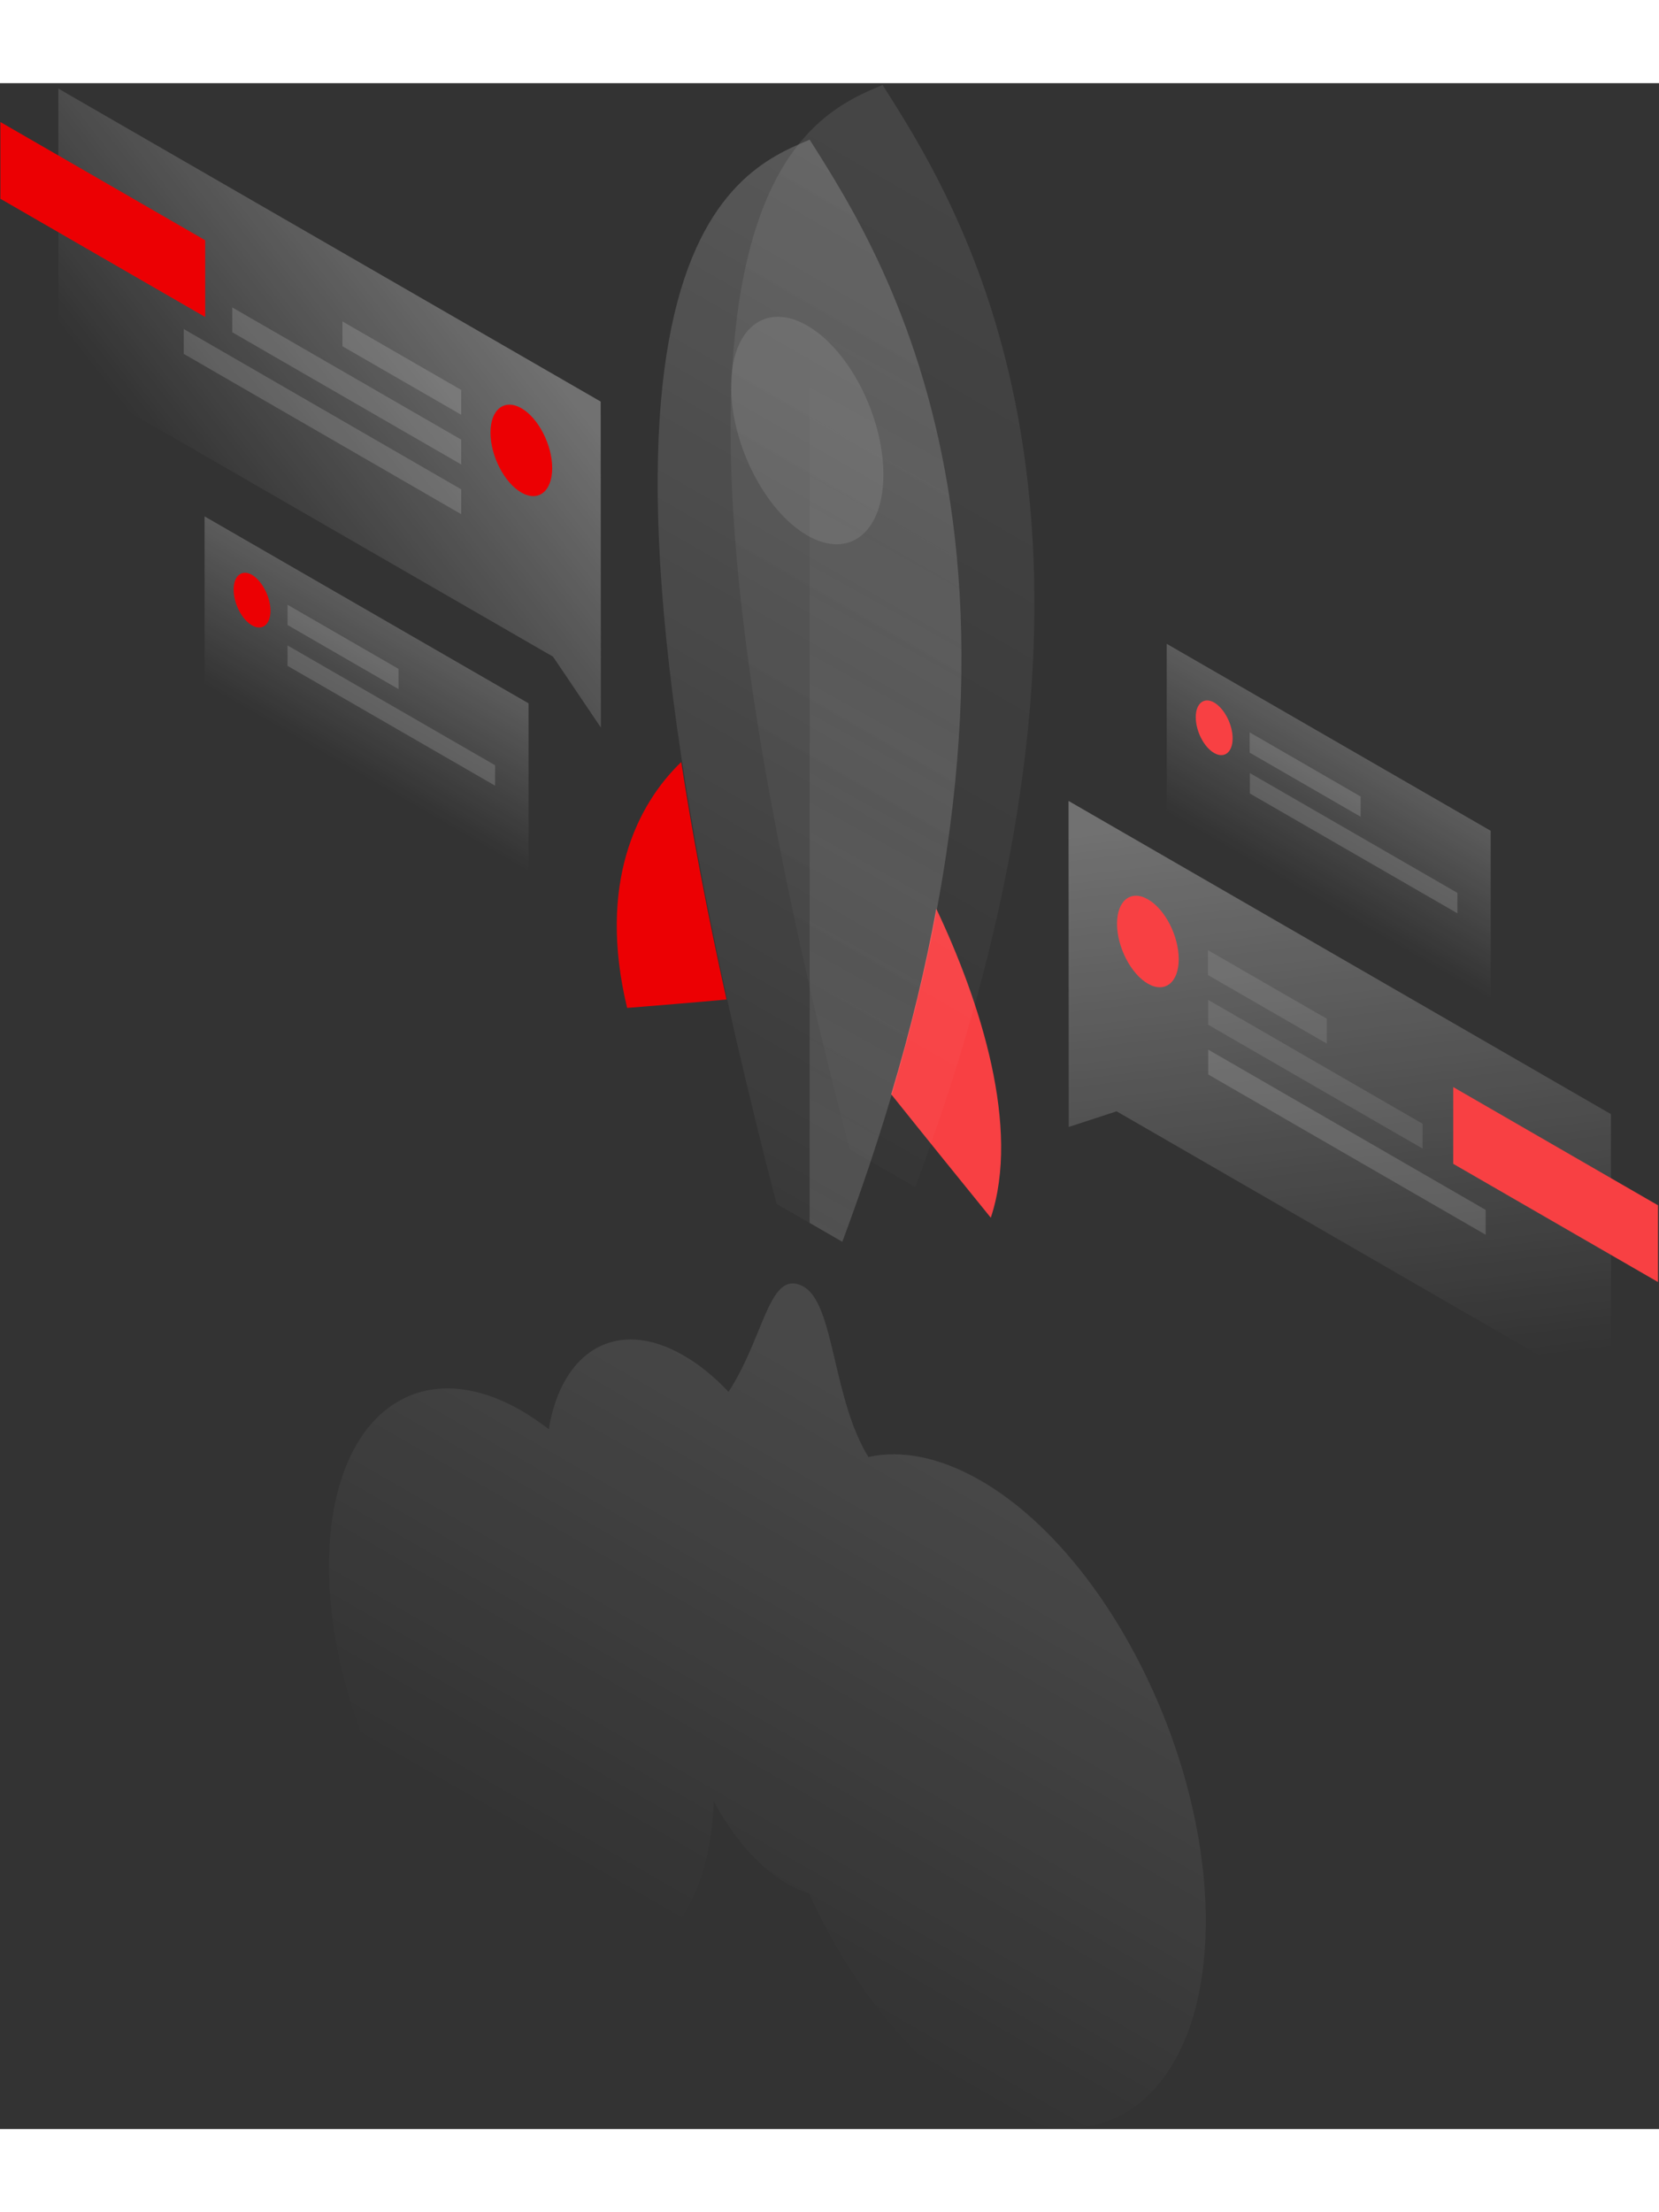 <?xml version="1.0" encoding="utf-8"?>
<!-- Generator: Adobe Illustrator 22.1.0, SVG Export Plug-In . SVG Version: 6.00 Build 0)  -->
<svg version="1.1" id="illustration" xmlns="http://www.w3.org/2000/svg" xmlns:xlink="http://www.w3.org/1999/xlink" x="0px"
	 y="0px" width="900" height="1200" viewBox="0 0 828 1021" style="enable-background:new 0 0 828 1021;" xml:space="preserve">
<rect x="0" y="0" width="828" height="1021" fill="#333333" stroke="none"/>
<style type="text/css">
	.st0{fill:#F84043;}
	.st1{fill:#EC0003;}
	.st2{opacity:0.2;fill:url(#SVGID_1_);enable-background:new    ;}
	.st3{opacity:0.1;fill:url(#SVGID_2_);enable-background:new    ;}
	.st4{opacity:0.15;fill:url(#SVGID_3_);enable-background:new    ;}
	.st5{opacity:0.1;fill:#FFFFFF;enable-background:new    ;}
	.st6{opacity:0.1;fill:url(#SVGID_4_);enable-background:new    ;
    }
	.st7{opacity:0.3;fill:url(#SVGID_5_);enable-background:new    ;}
	.st8{opacity:0.15;fill:#FFFFFF;enable-background:new    ;}
	.st9{opacity:0.3;fill:url(#SVGID_6_);enable-background:new    ;}
	.st10{opacity:0.2;fill:url(#SVGID_7_);enable-background:new    ;}
	.st11{
    opacity:0.2;fill:url(#SVGID_8_);enable-background:new    ;
    }
    .st0-1 {
    animation: forwardsAnim 1s infinite ease-in-out alternate;
    }
    .st0-2 {
    animation: forwardsAnim 1s infinite ease-in-out alternate;
    animation-delay: .4s;
    }
    .rocket {
    animation: up-down 1s infinite ease-in-out alternate;
    }
    .plit {
    animation: up-down-alt 1s infinite ease-in-out alternate;
    }
    @keyframes move-left-to-right {
        0% { transform: translate(0) }
        100% { transform: translate(40px, 40px) }
    }
    @keyframes up-down {
        0% { transform: translate(0) }
        100% { transform: translate(0, 40px) }
    }
    @keyframes up-down-alt {
        0% { transform: translate(0) }
        100% { transform: translate(0, -40px) }
    }
    @keyframes up-down-big {
        0% { transform: translate(0) }
        100% { transform: translate(0, -80px) }
    }
    @keyframes move-right-to-left {
        0% { transform: translate(0) }
        100% { transform: translate(-40px, -40px) }
    }
    @keyframes backwardsAnim {
        0% { transform: translate(0) }
        100% { transform: translate(80px, 30px) }
    }
    @keyframes forwardsAnim {
        0% { transform: translate(0) }
        100% { transform: translate(-50px, -20px) }
    }
</style>
<path class="st0 rocket" d="M444.8,504.6c17.2,21.5,36.3,45.1,49.7,61.6c14.9-44.8-5-107.4-27.2-154.2C462,441.1,454.6,471.9,444.8,504.6z"
	/>
<path class="st1 rocket" d="M340,338.8c-22.1,21.2-41.9,60.8-27,122.7c13.4-1.1,32.4-2.6,49.6-4.2C352.8,413.3,345.4,374,340,338.8z"/>
<linearGradient id="SVGID_1_" gradientUnits="userSpaceOnUse" x1="548.2" y1="-184.97" x2="237.349" y2="353.583" gradientTransform="matrix(1 0 0 1 0 230)">
	<stop  offset="0" style="stop-color:#FFFFFF"/>
	<stop  offset="1" style="stop-color:#FFFFFF;stop-opacity:0"/>
</linearGradient>
<path class="st2 rocket" d="M387.6,559.3C264,84.7,365.7,44.4,404.1,28.2c38.4,60.6,140,218.2,16.3,550L387.6,559.3z"/>
<linearGradient id="SVGID_2_" gradientUnits="userSpaceOnUse" x1="584.583" y1="-212.267" x2="273.732" y2="326.286" gradientTransform="matrix(1 0 0 1 0 230)">
	<stop  offset="0" style="stop-color:#FFFFFF"/>
	<stop  offset="1" style="stop-color:#FFFFFF;stop-opacity:0"/>
</linearGradient>
<path class="st3 rocket" d="M424,532C300.4,57.5,402,17.1,440.5,0.9c38.4,60.6,140,218.2,16.3,550L424,532z"/>
<linearGradient id="SVGID_3_" gradientUnits="userSpaceOnUse" x1="490.243" y1="-67.528" x2="250.28" y2="365.452" gradientTransform="matrix(1 0 0 1 0 230)">
	<stop  offset="0" style="stop-color:#FFFFFF;stop-opacity:0"/>
	<stop  offset="1" style="stop-color:#FFFFFF"/>
</linearGradient>
<path class="st4 rocket" d="M420.4,578.2c123.7-331.8,22.1-489.4-16.3-550v540.6L420.4,578.2z"/>
<path class="st5 rocket" d="M440.9,195.3c0,28.9-17,42.5-38,30.4s-38-45.4-38-74.3s17-42.5,38-30.4C423.9,133.1,440.9,166.4,440.9,195.3z"
	/>
<linearGradient id="SVGID_4_" gradientUnits="userSpaceOnUse" x1="467.715" y1="454.856" x2="333.452" y2="687.469" gradientTransform="matrix(1 0 0 1 0 230)">
	<stop  offset="0" style="stop-color:#FFFFFF"/>
	<stop  offset="1" style="stop-color:#FFFFFF;stop-opacity:0"/>
</linearGradient>
<path class="st6 rocket" d="M433.4,685.6c-8.7-14.2-12.9-32.2-16.6-48c-4.3-18.2-7.9-33.7-16.9-37.6c-10.3-4.5-14.9,6.9-21.4,22.7l0,0
	c-3.8,9.3-8.3,20.3-14.9,30.4c-7.1-7.5-14.6-13.7-22.5-18.2c-33.1-19.1-60.7-2.6-67.2,36.8c-4.5-3.4-9-6.5-13.6-9.2
	c-53.1-30.6-96.1,4.1-96.1,77.7c0,73.5,43,157.9,96,188.5c51.5,29.7,93.6-2.2,96-71.3c9.7,18,22.6,33.1,36.9,41.3
	c3.7,2.1,7.3,3.7,10.7,4.7c20.6,45.3,51.3,84.3,85.6,104.1c62,35.8,112.3-4.6,112.4-90.2c0-85.6-50.3-184.1-112.3-219.9
	C469,685.6,449.9,682,433.4,685.6z"/>
<linearGradient id="SVGID_5_" gradientUnits="userSpaceOnUse" x1="649.597" y1="132.77" x2="684.597" y2="416.636" gradientTransform="matrix(1 0 0 1 0 230)">
	<stop  offset="0" style="stop-color:#FFFFFF"/>
	<stop  offset="1" style="stop-color:#FFFFFF;stop-opacity:0"/>
</linearGradient>
<path class="st7" d="M533.3,358.2L804,514.5l0.1,141.1L557.3,513.1l-23.9,7.8L533.3,358.2z"/>
<path class="st0 st0-2" d="M725.3,539.3V501l102.2,59v38.3L725.3,539.3z"/>
<path class="st5" d="M602.9,432.7l59.3,34.2v12.4l-59.3-34.2V432.7z"/>
<path class="st5" d="M603,457.5l107,61.8v12.4l-107-61.8V457.5z"/>
<path class="st8" d="M603,482.3l138.5,80v12.4l-138.5-80V482.3z"/>
<path class="st0" d="M588.3,437.2c0,11.6-6.9,17.1-15.4,12.2s-15.4-18.3-15.4-29.9s6.9-17.1,15.4-12.2
	C581.5,412.2,588.3,425.6,588.3,437.2z"/>
<linearGradient id="SVGID_6_" gradientUnits="userSpaceOnUse" x1="240.783" y1="-127.578" x2="101.001" y2="-18.133" gradientTransform="matrix(1 0 0 1 0 230)">
	<stop  offset="0" style="stop-color:#FFFFFF"/>
	<stop  offset="1" style="stop-color:#FFFFFF;stop-opacity:0"/>
</linearGradient>
<path class="st9" d="M299.8,158.9L29.1,2.7l0.1,141.1L276,286.2l23.9,35.4L299.8,158.9z"/>
<path class="st1" d="M0.2,57.7V19.4l102.2,59v38.3L0.2,57.7z"/>
<path class="st8" d="M230.2,153.1l-59.3-34.2v12.4l59.3,34.2V153.1z"/>
<path class="st8" d="M230.2,177.9l-114.3-66v12.4l114.3,66V177.9z"/>
<path class="st8" d="M230.2,202.7l-138.5-80v12.4l138.5,80V202.7z"/>
<path class="st1" d="M244.8,174.4c0,11.6,6.9,25,15.4,29.9c8.5,4.9,15.4-0.6,15.4-12.2c0-11.6-6.9-25-15.4-29.9
	C251.7,157.4,244.8,162.8,244.8,174.4z"/>
<linearGradient id="SVGID_7_" gradientUnits="userSpaceOnUse" x1="201.185" y1="43.358" x2="164.715" y2="106.541" gradientTransform="matrix(1 0 0 1 0 230)">
	<stop  offset="0" style="stop-color:#FFFFFF"/>
	<stop  offset="1" style="stop-color:#FFFFFF;stop-opacity:0"/>
</linearGradient>
<path class="st10 plit" d="M263.8,309.5l-161.7-93.3v84.2l161.7,93.3V309.5z"/>
<path class="st8 plit" d="M143.5,260.3l55.4,32v10.1l-55.4-32V260.3z"/>
<path class="st8 plit" d="M143.5,280.6l103.6,59.8v10.2l-103.6-59.8V280.6z"/>
<path class="st1 plit" d="M135,263.3c0,6.9-4.1,10.2-9.2,7.3c-5.1-2.9-9.2-10.9-9.2-17.9c0-6.9,4.1-10.2,9.2-7.3
	C130.8,248.4,135,256.4,135,263.3z"/>
<linearGradient id="SVGID_8_" gradientUnits="userSpaceOnUse" x1="681.406" y1="106.971" x2="644.908" y2="170.204" gradientTransform="matrix(1 0 0 1 0 230)">
	<stop  offset="0" style="stop-color:#FFFFFF"/>
	<stop  offset="1" style="stop-color:#FFFFFF;stop-opacity:0"/>
</linearGradient>
<path class="st11" d="M744,373.1l-161.7-93.3V364L744,457.4V373.1z"/>
<path class="st8" d="M623.7,324l55.4,32v10.1l-55.4-32V324z"/>
<path class="st8" d="M623.8,344.3l103.6,59.8v10.2l-103.6-59.8V344.3z"/>
<path class="st0 st0-1" d="M615.2,327c0,6.9-4.1,10.2-9.2,7.3c-5.1-2.9-9.2-10.9-9.2-17.9c0-6.9,4.1-10.2,9.2-7.3
	C611.1,312.1,615.2,320.1,615.2,327z"/>
</svg>
